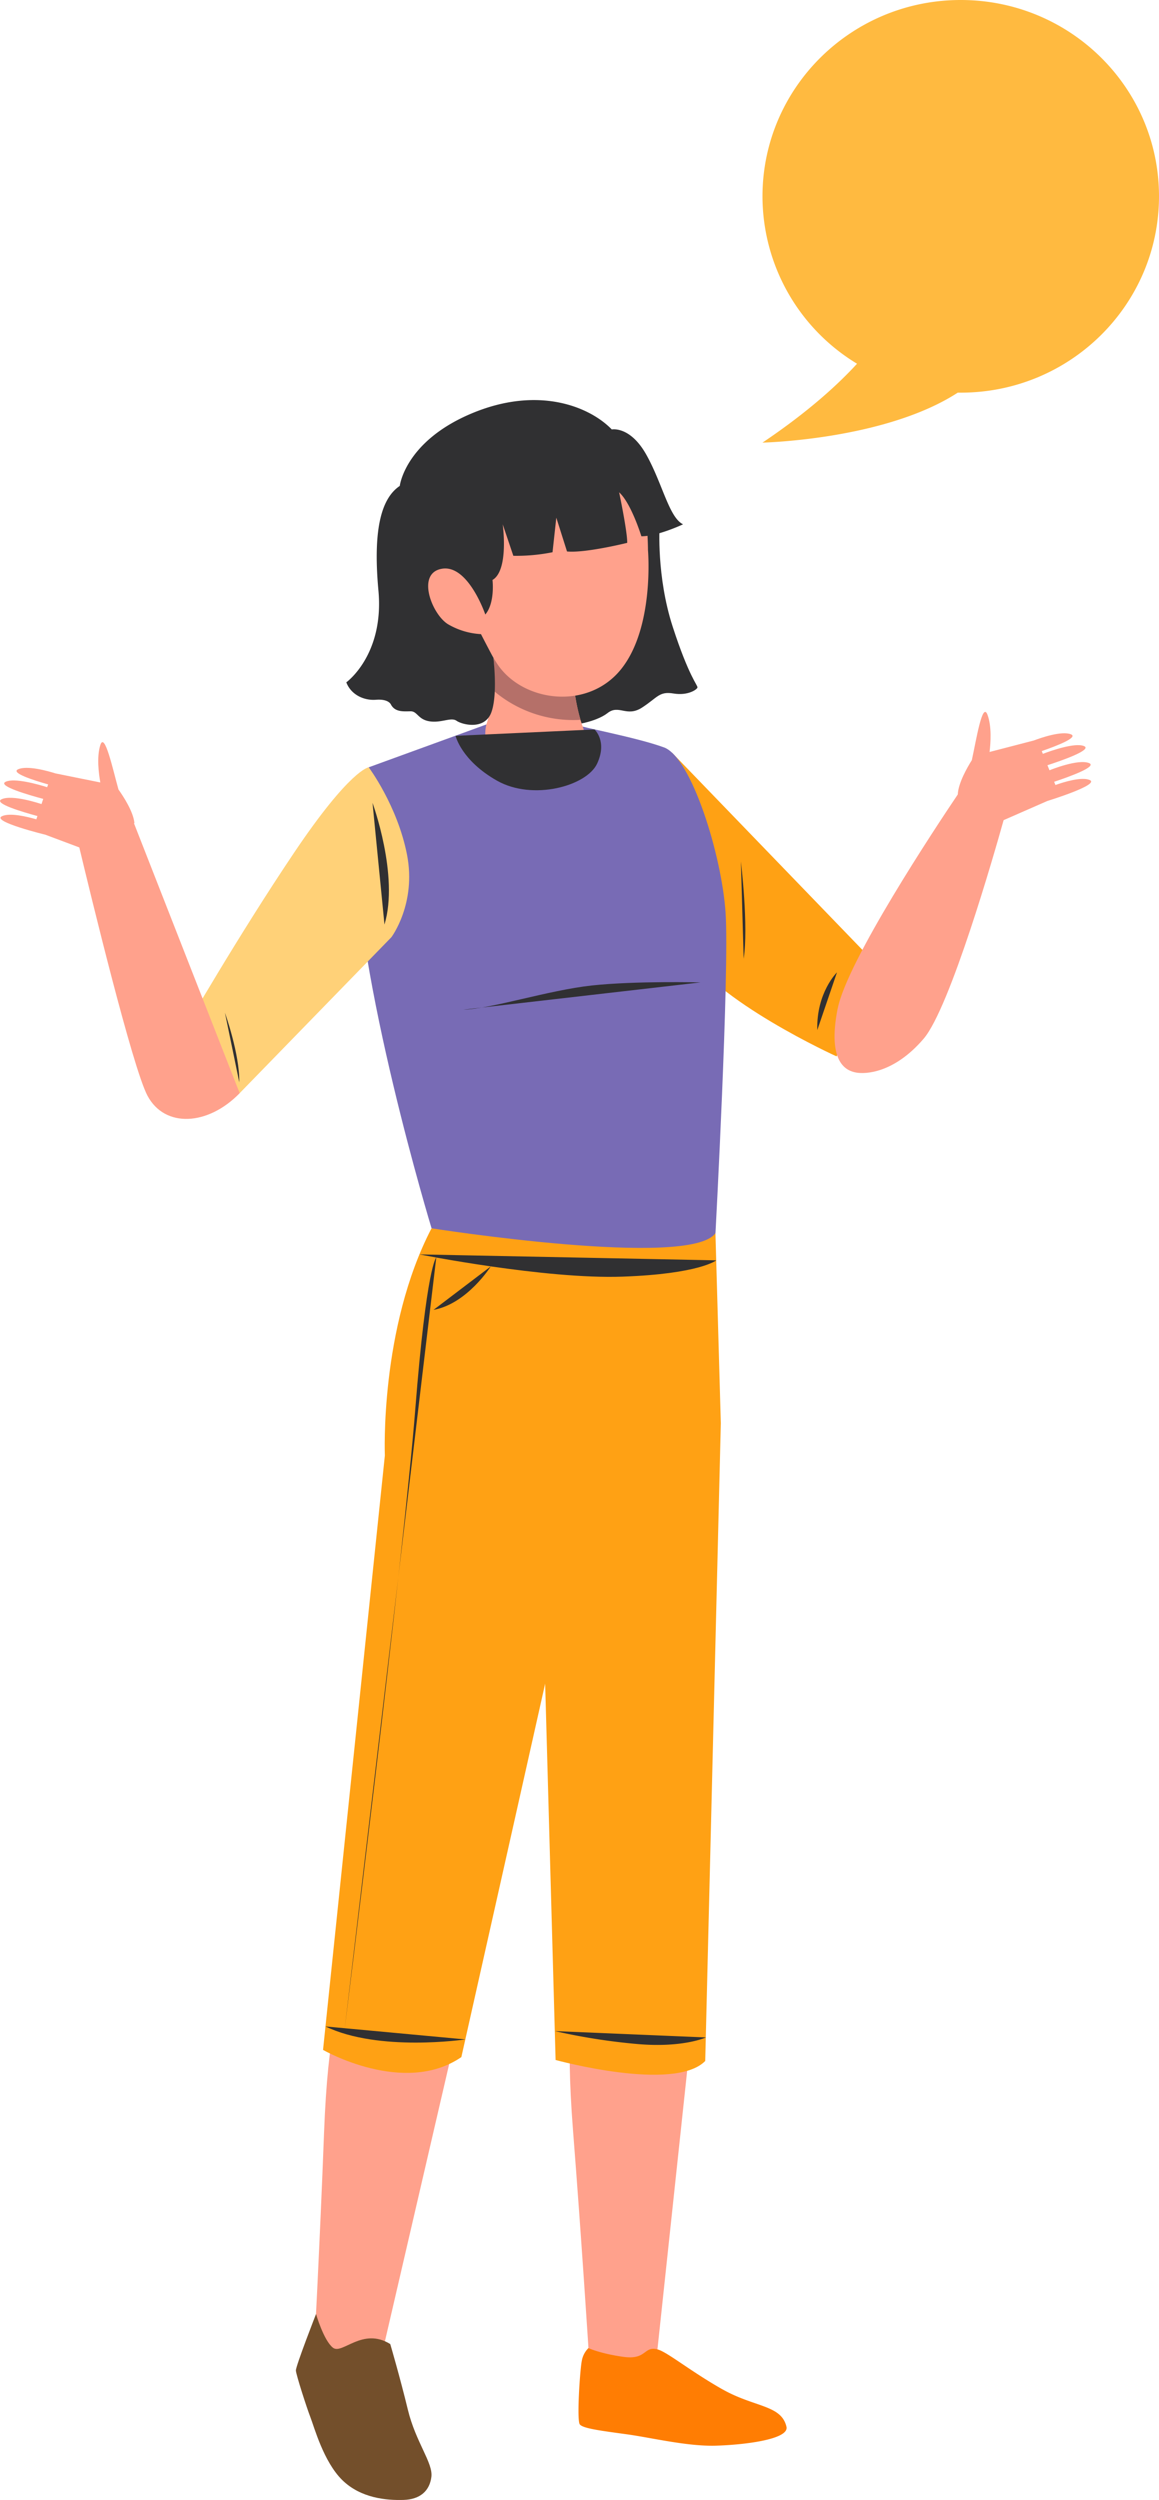 <svg xmlns="http://www.w3.org/2000/svg" viewBox="0 0 484.34 1043.84"><defs><style>.cls-1{fill:#ffa18c;}.cls-2{fill:#ffa114;}.cls-3{fill:#786bb5;}.cls-4{fill:#303032;}.cls-5{fill:#b57069;}.cls-6{fill:#ffd178;}.cls-7{fill:#ff7d03;}.cls-8{fill:#734f2b;}.cls-9{fill:#ffba40;}</style></defs><title>09_faq-perso-bulle</title><g id="Calque_2" data-name="Calque 2"><g id="Calque_8" data-name="Calque 8"><path class="cls-1" d="M239.95,835.48s-3.92,10.46-.46,54.46,6.59,93.11,6.59,93.11l28,4.13,15.84-148.33Z"/><path class="cls-1" d="M142.17,836.68s-5.11,9.94-6.76,54S131.16,984,131.16,984l28.47-1.12,31.78-137Z"/><path class="cls-2" d="M301.23,594.24l-6.52,266.31c-13,13.15-62.53-.42-62.53-.42s-6.6-238.06-7.22-259.88c0,0,10.57-35,76.27-6"/><path class="cls-2" d="M135,855.89l25.83-248.14s-2.21-53.15,19.5-94.88l118.65,2,2.25,79.37-54,22.08C235.37,669.6,192.8,858.92,192.8,858.92c-24,16.42-57.8-3-57.8-3"/><path class="cls-2" d="M280.78,314.21,371.1,407.7l-21.54,33.37S298.16,417.79,286,395.82s-5.2-81.6-5.2-81.6"/><path class="cls-3" d="M240.94,302.64c1,.81,25.2,5.26,36.56,9.44s24.07,44.6,25.72,69S299,514.87,299,514.87c-10.4,15-118.65-2-118.65-2S148.19,407.12,148.5,350.09c.1-18,5.58-29.71,5.58-29.71l49.15-17.88Z"/><path class="cls-4" d="M275.64,219.84s-1.34,20.81,5.47,41.81,10.54,24.54,10.36,25.4-4,3.52-10,2.52-6.59,1.59-13.11,5.84-9.68-1.44-14.49,2.34-15.47,5.58-17.85,4.79,4.4-33.74,4.4-33.74l16.47-53.57Z"/><path class="cls-1" d="M203.43,301.91a15.08,15.08,0,0,0,9.16,18.41,42.81,42.81,0,0,0,16.53,3.18l.74,0c10.08-.53,17.07-10.71,13.63-20.2-.32-.9-.62-1.8-.9-2.71a80.28,80.28,0,0,1-3.13-20.17l-35.13-15.7a66,66,0,0,1,1.87,23.64,68.51,68.51,0,0,1-2.76,13.58"/><path class="cls-5" d="M206.19,288.33a51.29,51.29,0,0,0,36.39,12.23,80.24,80.24,0,0,1-3.13-20.17l-35.13-15.7a66,66,0,0,1,1.87,23.64"/><path class="cls-1" d="M178.9,232.65c5-2.25,9.44.33,12.39,3.12a129,129,0,0,1-2.23-26.32c.46-29.13,54.78-31.53,67.78-25.9s13.92,40.49,13.94,46.07c0,0,2.84,32.25-11.22,49.78S218,293,207.67,277a114.36,114.36,0,0,1-6.77-12.09c-2.36.4-10,1.05-17.7-5.41-9.21-7.77-13.49-22.74-4.29-26.86"/><path class="cls-4" d="M255.68,179.31s7.63-1.52,14.39,10.5,9.52,26.28,15.38,29.11c0,0-10.56,5-17.42,5,0,0-4.24-13.8-9.3-18.36,0,0,3.46,16.39,3.38,21.1,0,0-17.43,4.34-25.16,3.6l-4.47-14.11-1.58,14.43a76.48,76.48,0,0,1-16.38,1.49l-4.44-13.15s2.69,19.19-4.27,23.24c0,0,1.15,9.48-3,14.43,0,0-7.12-20.93-18.1-19.12s-4.13,19.21,2.58,23.21a30.53,30.53,0,0,0,13.71,4.1s4.25,8.26,5.18,9.8c0,0,1.94,15.76-.93,23.07s-12.17,4.92-14.47,3.3-6.32,1-11.23.24-5.1-4.19-7.91-4.19-6.49.5-8.27-2.82c0,0-.9-2.41-6.24-2s-10.56-2.33-12.41-7.28c0,0,15.9-11.37,13.42-38.34s1.75-38.84,8.92-43.67c0,0,2.12-18.54,30-30.25s49.38-2.87,58.64,6.71"/><path class="cls-6" d="M154.09,320.39s12,16,16,36.48-6.52,34.44-6.52,34.44l-63.46,65.18-23-26.75S99.37,391,122.88,356.06s31.2-35.68,31.2-35.68"/><path class="cls-1" d="M350.07,421.14c3.91-19.87,40.72-75.39,50.18-89.42.21-4.77,3.94-11.26,5.87-14.32,1.9-8.68,4.4-24.55,6.53-19,1.84,4.82,1.34,11.85.88,15.58L432,309.19c3-1.14,11.7-4.15,15.56-2.58,3.17,1.29-5.93,4.82-12.22,7l.46,1.15c3.71-1.4,13.42-4.78,17.19-3.25s-9.66,6.19-15.27,8l.85,2.11c.62-.25,12-4.83,16.56-3,3.61,1.46-8.68,5.84-14.61,7.81l.54,1.34c3.71-1.31,10.86-3.49,14.27-2.11,4.71,1.91-17.65,8.78-17.65,8.78l-18.27,8c-3.84,13.7-22.34,78.36-33.45,91.3-12.44,14.48-24.42,14.82-28.29,14.08s-12.1-3.94-7.61-26.76"/><path class="cls-1" d="M.81,340.8c3.32-1.57,10.59.2,14.37,1.3l.46-1.37c-6-1.63-18.55-5.3-15-7,4.47-2.11,16.06,1.81,16.7,2l.73-2.16c-5.71-1.52-19.37-5.42-15.71-7.15s13.57,1.08,17.35,2.27l.4-1.17c-6.4-1.81-15.69-4.83-12.59-6.29,3.77-1.78,12.61.73,15.68,1.7l18.72,3.78c-.66-3.7-1.56-10.69,0-15.61,1.81-5.71,5.2,10,7.59,18.55,2.09,2.94,6.19,9.22,6.67,14l-.18.13,44.16,112.67c-13.29,13.65-31.28,14.59-38.51,1.09-6.27-11.7-23.92-84.52-28.51-103.7l-14.18-5.31S-3.78,343,.81,340.8"/><path class="cls-7" d="M301.66,997.49c13.63,7.78,24.82,6.55,27,15.76,1.26,5.29-17.61,7.58-29.55,7.92s-26.76-3.32-37.3-4.77-18.17-2.4-19.51-4.11.09-23.17.86-26.69a9.84,9.84,0,0,1,2.74-5.18s5,2.34,14.71,3.67,8.34-4.62,14.12-3.13c4,1,13.29,8.77,26.92,16.54"/><path class="cls-8" d="M163.09,978.74s4.06,13.81,7.36,27.42,10.54,22.14,9.83,28-4.69,9.46-11.68,9.66-17.8-.66-25.59-8.31-11.7-22.11-13.27-26.15-6-17.77-6.09-19.58,8.42-23.59,8.42-23.59,3.17,11,7.05,14.06,12.34-8.76,24-1.49"/><path class="cls-4" d="M292.76,410.19s-27.32-.68-45.45,1.29-42,9.77-53.69,10.1m54.81-117s5.48,4.86,1.11,14.25-26.88,15.6-41.85,7.13-17.31-18.72-17.31-18.72"/><path class="cls-4" d="M194.46,851.54s-36.19,5.34-58.44-5.42m46.3-321.06s-4.07,3.4-8.78,63.41-29.69,260.3-29.69,260.3m61.25-320s-9.87,15.61-23.94,18.16m118.15-20.69s-6.9,5.66-39.19,6.81-84.82-9.29-84.82-9.29"/><path class="cls-4" d="M295,850.71s-9.44,4.38-28.37,2.78a257.17,257.17,0,0,1-34.74-5.43"/><path class="cls-4" d="M309.62,359.73s3.26,27,1.15,40.6m39,5.67s-8.67,8.44-8.23,24.11M94,422.86s6.2,17.29,6,29.05m55.67-116.7s11.17,30.48,5,50.82"/><path class="cls-9" d="M401.49,0c-45.76,0-82.85,36.7-82.85,82a81.74,81.74,0,0,0,39.51,69.87c-7.53,8.22-20,19.84-39.51,32.94,0,0,51.14-1.11,81.6-20.86.42,0,.83,0,1.25,0,45.76,0,82.85-36.7,82.85-82S447.25,0,401.49,0"/></g></g></svg>